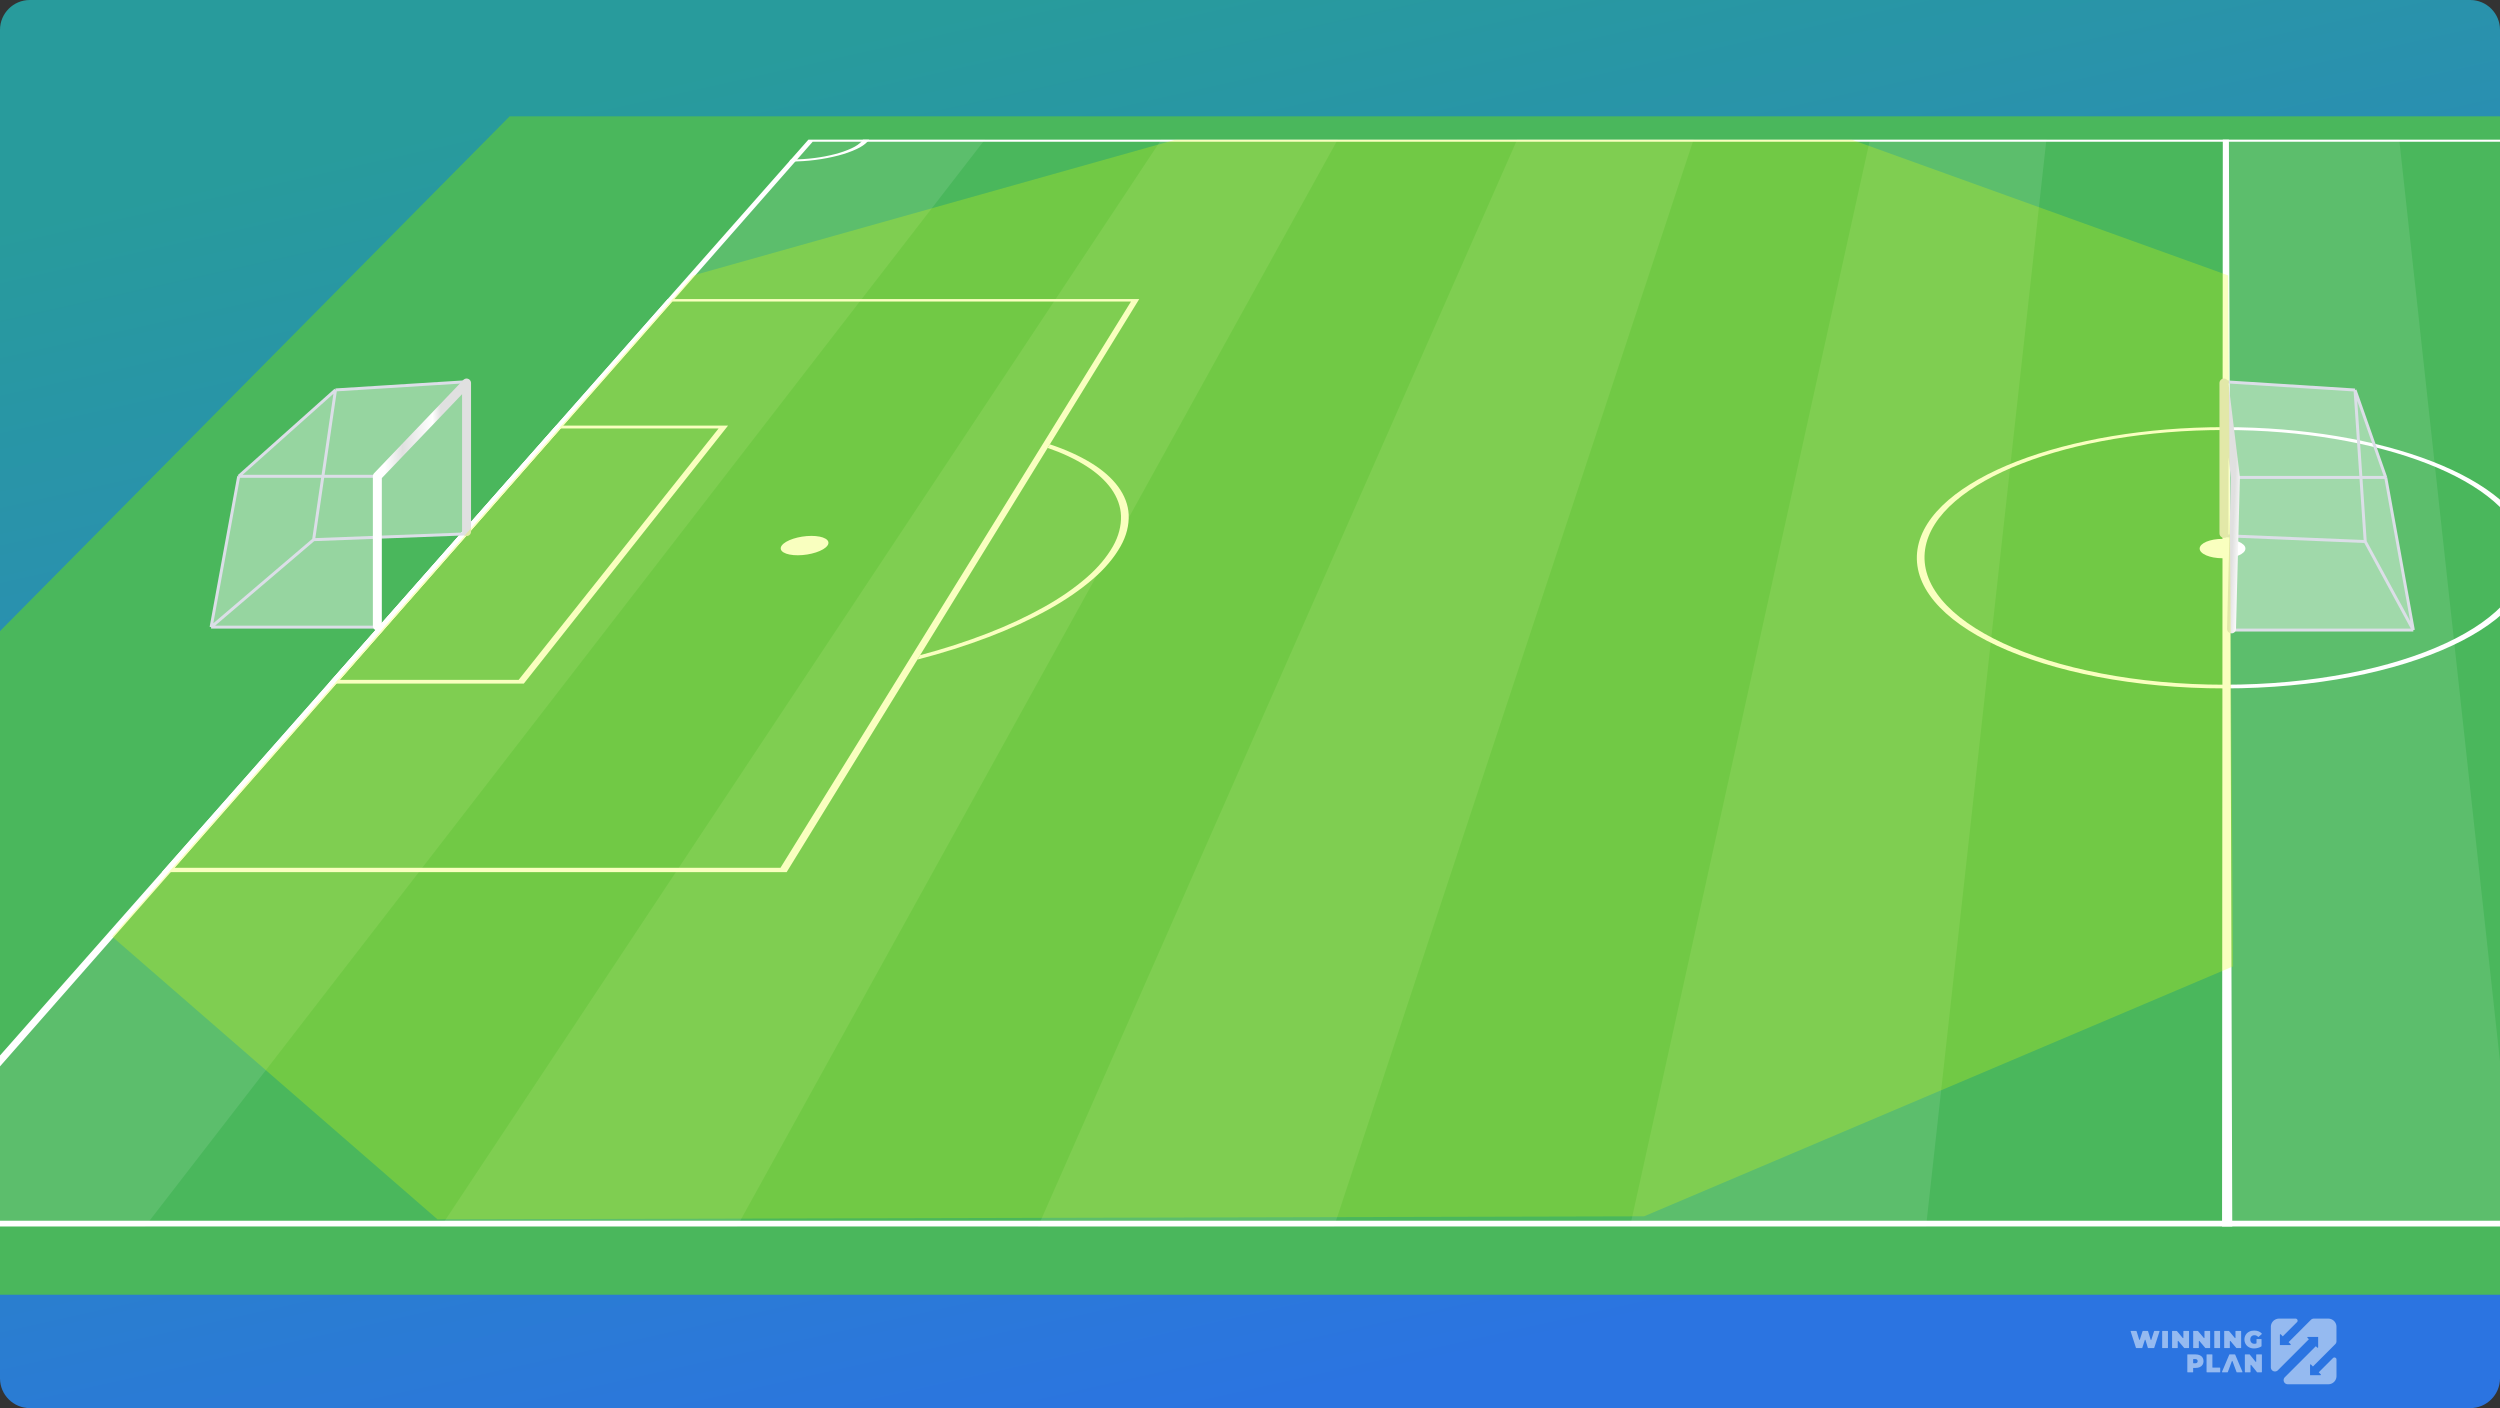 <svg width="838" height="472" viewBox="0 0 838 472" fill="none" xmlns="http://www.w3.org/2000/svg">
<rect x="0" y="0" width="838" height="472" fill="#333333" stroke="none"/>
<g clip-path="url(#clip0_3412_38193)">
<path d="M0 10C0 4.477 4.477 0 10 0H828C833.523 0 838 4.477 838 10V462C838 467.523 833.523 472 828 472H10C4.477 472 0 467.523 0 462V10Z" fill="url(#paint0_linear_3412_38193)"/>
<g opacity="0.5" clip-path="url(#clip1_3412_38193)">
<path d="M775.294 458.05L782.779 450.567L782.838 450.501L782.895 450.433L782.948 450.363L782.994 450.286L783.036 450.204L783.073 450.123L783.104 450.037L783.132 449.951L783.152 449.863L783.17 449.775L783.181 449.597V444.749L783.178 444.617L783.167 444.488L783.154 444.358L783.132 444.228L783.106 444.098L783.071 443.973L783.031 443.85L782.985 443.724L782.935 443.608L782.878 443.489L782.814 443.373L782.746 443.26L782.676 443.153L782.594 443.049L782.511 442.948L782.423 442.851L782.329 442.759L782.232 442.671L782.131 442.587L782.025 442.508L781.918 442.438L781.806 442.37L781.689 442.306L781.571 442.249L781.452 442.198L781.327 442.152L781.204 442.112L781.077 442.077L780.947 442.048L780.817 442.026L780.688 442.013L780.558 442.002L780.431 442H775.584L775.496 442.002L775.406 442.011L775.318 442.029L775.23 442.046L775.145 442.075L775.059 442.106L774.975 442.145L774.896 442.187L774.819 442.233L774.749 442.286L774.681 442.343L774.615 442.405L767.135 449.892L767.805 450.561C767.914 450.671 767.838 450.862 767.679 450.862H764.218V447.396C764.218 447.239 764.407 447.16 764.519 447.27L765.189 447.943L769.957 443.172L770.001 443.126L770.04 443.073L770.073 443.023L770.1 442.966L770.122 442.906L770.139 442.847L770.15 442.785L770.155 442.721V442.655L770.15 442.592L770.139 442.532L770.122 442.471L770.1 442.411L770.071 442.352L770.038 442.299L769.999 442.246L769.955 442.2L769.909 442.158L769.858 442.119L769.803 442.086L769.746 442.055L769.689 442.033L769.628 442.015L769.564 442.002L769.469 442H768.499H763.939L763.807 442.002L763.678 442.013L763.548 442.026L763.419 442.048L763.289 442.077L763.164 442.112L763.039 442.152L762.916 442.198L762.797 442.249L762.679 442.306L762.562 442.37L762.45 442.438L762.342 442.508L762.237 442.587L762.136 442.671L762.039 442.759L761.947 442.851L761.859 442.948L761.776 443.049L761.697 443.153L761.624 443.26L761.556 443.373L761.493 443.489L761.435 443.608L761.385 443.724L761.337 443.85L761.299 443.973L761.264 444.098L761.238 444.228L761.216 444.358L761.203 444.488L761.192 444.617L761.189 444.749V458.343L761.192 458.433L761.2 458.523L761.218 458.611L761.238 458.699L761.264 458.783L761.295 458.868L761.334 458.952L761.376 459.029L761.424 459.106L761.475 459.181L761.532 459.249L761.591 459.315L761.657 459.374L761.73 459.432L761.802 459.482L761.879 459.528L761.958 459.572L762.042 459.607L762.125 459.64L762.213 459.665L762.299 459.687L762.389 459.7L762.476 459.709L762.567 459.711L762.657 459.709L762.744 459.7L762.834 459.687L762.92 459.665L763.008 459.64L763.091 459.607L763.175 459.572L763.254 459.528L763.331 459.482L763.401 459.432L763.474 459.374L763.539 459.315L773.934 448.913L773.458 448.434C773.348 448.324 773.425 448.135 773.583 448.135H777.046V451.599C777.046 451.755 776.858 451.834 776.748 451.724L776.269 451.247L765.872 461.646L765.81 461.712L765.753 461.783L765.701 461.855L765.654 461.932L765.611 462.012L765.575 462.095L765.542 462.179L765.518 462.267L765.496 462.35L765.483 462.443L765.474 462.531L765.472 462.623L765.474 462.713L765.483 462.801L765.496 462.891L765.518 462.977L765.542 463.065L765.575 463.149L765.611 463.23L765.654 463.312L765.701 463.389L765.753 463.459L765.81 463.531L765.872 463.597L765.938 463.657L766.006 463.714L766.081 463.767L766.157 463.813L766.234 463.855L766.318 463.894L766.403 463.925L766.489 463.952L766.577 463.971L766.665 463.989L766.753 463.993L766.772 463.998L766.847 464H780.435L780.567 463.998L780.697 463.987L780.826 463.974L780.956 463.952L781.085 463.925L781.213 463.89L781.336 463.853L781.461 463.806L781.58 463.756L781.698 463.699L781.815 463.635L781.927 463.567L782.034 463.496L782.14 463.415L782.241 463.334L782.337 463.246L782.432 463.153L782.52 463.056L782.603 462.955L782.684 462.85L782.755 462.742L782.823 462.63L782.886 462.513L782.943 462.394L782.994 462.276L783.04 462.152L783.08 462.029L783.115 461.902L783.141 461.772L783.163 461.642L783.176 461.512L783.187 461.383L783.189 461.251V456.684V455.714L783.187 455.65L783.178 455.587L783.161 455.523L783.141 455.461L783.117 455.404L783.086 455.349L783.051 455.299L783.009 455.248L782.961 455.204L782.915 455.162L782.853 455.129L782.796 455.098L782.739 455.072L782.68 455.052L782.621 455.039L782.557 455.03L782.493 455.028L782.43 455.03L782.366 455.039L782.307 455.052L782.245 455.072L782.188 455.098L782.131 455.129L782.078 455.164L782.008 455.228L777.24 459.999L777.912 460.668C778.024 460.778 777.945 460.969 777.789 460.969H774.328V457.505C774.328 457.349 774.516 457.269 774.628 457.379L775.294 458.05Z" fill="white"/>
<path d="M723.871 446.282L722.096 451.795C722.08 451.841 722.038 451.872 721.989 451.872H720.068C720.02 451.872 719.977 451.841 719.962 451.793L719.159 449.148C719.128 449.044 718.979 449.042 718.946 449.146L718.099 451.793C718.083 451.839 718.041 451.87 717.992 451.87H716.076C716.027 451.87 715.985 451.839 715.969 451.793L714.195 446.28C714.172 446.21 714.226 446.137 714.301 446.137H716.069C716.118 446.137 716.16 446.168 716.175 446.214L717.054 449.062C717.085 449.165 717.231 449.165 717.265 449.064L718.194 446.214C718.21 446.168 718.252 446.137 718.3 446.137H719.924C719.973 446.137 720.015 446.168 720.031 446.216L720.909 449.099C720.94 449.203 721.089 449.203 721.12 449.101L722.049 446.214C722.065 446.168 722.107 446.137 722.156 446.137H723.768C723.839 446.137 723.893 446.21 723.871 446.282Z" fill="white"/>
<path d="M724.867 446.137H726.588C726.65 446.137 726.699 446.185 726.699 446.247V451.76C726.699 451.821 726.65 451.87 726.588 451.87H724.867C724.805 451.87 724.756 451.821 724.756 451.76V446.247C724.756 446.187 724.807 446.137 724.867 446.137Z" fill="white"/>
<path d="M733.763 446.247V451.76C733.763 451.821 733.714 451.87 733.652 451.87H732.217C732.184 451.87 732.153 451.854 732.133 451.83L730.172 449.498C730.105 449.419 729.976 449.465 729.976 449.569V451.76C729.976 451.821 729.928 451.87 729.865 451.87H728.193C728.131 451.87 728.082 451.821 728.082 451.76V446.247C728.082 446.185 728.131 446.137 728.193 446.137H729.628C729.661 446.137 729.692 446.152 729.712 446.176L731.673 448.508C731.74 448.587 731.869 448.541 731.869 448.437V446.247C731.869 446.185 731.917 446.137 731.979 446.137H733.652C733.714 446.137 733.763 446.187 733.763 446.247Z" fill="white"/>
<path d="M740.835 446.247V451.76C740.835 451.821 740.787 451.87 740.725 451.87H739.289C739.256 451.87 739.225 451.854 739.205 451.83L737.244 449.498C737.178 449.419 737.049 449.465 737.049 449.569V451.76C737.049 451.821 737 451.87 736.938 451.87H735.263C735.201 451.87 735.152 451.821 735.152 451.76V446.247C735.152 446.185 735.201 446.137 735.263 446.137H736.698C736.732 446.137 736.763 446.152 736.783 446.176L738.744 448.508C738.81 448.587 738.939 448.541 738.939 448.437V446.247C738.939 446.185 738.988 446.137 739.05 446.137H740.722C740.787 446.137 740.835 446.187 740.835 446.247Z" fill="white"/>
<path d="M742.334 446.137H744.055C744.117 446.137 744.166 446.185 744.166 446.247V451.76C744.166 451.821 744.117 451.87 744.055 451.87H742.334C742.271 451.87 742.223 451.821 742.223 451.76V446.247C742.223 446.187 742.271 446.137 742.334 446.137Z" fill="white"/>
<path d="M751.23 446.247V451.76C751.23 451.821 751.181 451.87 751.119 451.87H749.684C749.65 451.87 749.619 451.854 749.599 451.83L747.638 449.498C747.572 449.419 747.443 449.465 747.443 449.569V451.76C747.443 451.821 747.394 451.87 747.332 451.87H745.66C745.598 451.87 745.549 451.821 745.549 451.76V446.247C745.549 446.185 745.598 446.137 745.66 446.137H747.095C747.128 446.137 747.159 446.152 747.179 446.176L749.14 448.508C749.207 448.587 749.335 448.541 749.335 448.437V446.247C749.335 446.185 749.384 446.137 749.446 446.137H751.119C751.179 446.137 751.23 446.187 751.23 446.247Z" fill="white"/>
<path d="M756.49 448.848H757.957C758.019 448.848 758.068 448.896 758.068 448.958V451.213C758.068 451.25 758.05 451.285 758.019 451.305C757.691 451.524 757.311 451.693 756.883 451.813C756.433 451.938 755.991 452 755.557 452C754.942 452 754.39 451.872 753.902 451.618C753.414 451.365 753.03 451.01 752.753 450.553C752.475 450.096 752.338 449.58 752.338 449C752.338 448.422 752.475 447.904 752.753 447.447C753.03 446.99 753.416 446.635 753.915 446.382C754.412 446.128 754.973 446 755.599 446C756.164 446 756.67 446.095 757.118 446.282C757.531 446.457 757.879 446.701 758.163 447.021C758.203 447.068 758.198 447.138 758.152 447.178L757.072 448.124C757.027 448.164 756.958 448.157 756.919 448.115C756.573 447.749 756.164 447.566 755.699 447.566C755.27 447.566 754.929 447.694 754.678 447.952C754.425 448.208 754.299 448.559 754.299 449C754.299 449.432 754.423 449.779 754.674 450.041C754.924 450.304 755.257 450.434 755.674 450.434C755.896 450.434 756.107 450.396 756.311 450.324C756.355 450.308 756.384 450.264 756.384 450.218V448.956C756.38 448.899 756.428 448.848 756.49 448.848Z" fill="white"/>
<path d="M737.38 454.275C737.777 454.457 738.085 454.72 738.299 455.063C738.515 455.407 738.622 455.806 738.622 456.263C738.622 456.72 738.515 457.119 738.299 457.463C738.082 457.806 737.777 458.067 737.38 458.251C736.982 458.434 736.516 458.526 735.981 458.526H735.255C735.193 458.526 735.144 458.577 735.144 458.641V459.885C735.144 459.949 735.095 460 735.032 460H733.301C733.239 460 733.189 459.949 733.189 459.885V454.115C733.189 454.051 733.239 454 733.301 454H735.981C736.516 454 736.982 454.092 737.38 454.275ZM736.451 456.78C736.583 456.657 736.65 456.484 736.65 456.261C736.65 456.037 736.583 455.866 736.451 455.742C736.32 455.619 736.119 455.557 735.856 455.557H735.255C735.193 455.557 735.144 455.608 735.144 455.672V456.847C735.144 456.911 735.193 456.962 735.255 456.962H735.856C736.121 456.964 736.32 456.902 736.451 456.78Z" fill="white"/>
<path d="M739.751 454H741.482C741.544 454 741.593 454.051 741.593 454.115V458.314C741.593 458.378 741.643 458.429 741.705 458.429H744.099C744.161 458.429 744.211 458.48 744.211 458.544V459.88C744.211 459.945 744.161 459.995 744.099 459.995H739.748C739.686 459.995 739.637 459.945 739.637 459.88V454.115C739.639 454.051 739.688 454 739.751 454Z" fill="white"/>
<path d="M749.133 454H747.357C747.312 454 747.272 454.028 747.254 454.069L744.818 459.834C744.786 459.91 744.84 459.995 744.92 459.995H746.661C746.707 459.995 746.748 459.965 746.765 459.922L747.127 458.95L747.665 457.495L748.124 456.265C748.16 456.166 748.296 456.166 748.332 456.265L748.791 457.495L749.329 458.95L749.69 459.922C749.706 459.965 749.748 459.995 749.795 459.995H751.569C751.649 459.995 751.703 459.91 751.672 459.834L749.235 454.069C749.217 454.028 749.177 454 749.133 454Z" fill="white"/>
<path d="M758.189 454.115V459.88C758.189 459.945 758.139 459.995 758.077 459.995H756.633C756.6 459.995 756.569 459.979 756.549 459.954L754.576 457.516C754.509 457.433 754.38 457.481 754.38 457.589V459.88C754.38 459.945 754.331 459.995 754.268 459.995H752.586C752.524 459.995 752.475 459.945 752.475 459.88V454.115C752.475 454.051 752.524 454 752.586 454H754.03C754.063 454 754.094 454.016 754.115 454.042L756.087 456.48C756.154 456.563 756.283 456.514 756.283 456.406V454.115C756.283 454.051 756.332 454 756.395 454H758.077C758.139 454 758.189 454.051 758.189 454.115Z" fill="white"/>
</g>
<g clip-path="url(#clip2_3412_38193)">
<path d="M170.824 39H1219.76L1610.84 434H-220.252L170.824 39Z" fill="#4AB75C"/>
<path opacity="0.1" d="M626.817 46.812H685.953L645.619 411.12H546.404L626.817 46.812Z" fill="white"/>
<path opacity="0.1" d="M508.545 46.812H567.681L447.191 411.12H347.977L508.545 46.812Z" fill="white"/>
<path opacity="0.1" d="M389.252 46.812H448.388L247.05 411.12H147.836L389.252 46.812Z" fill="white"/>
<path opacity="0.1" d="M270.98 46.812H330.116L48.623 411.12H-50.592L270.98 46.812Z" fill="white"/>
<path opacity="0.1" d="M745.09 46.812H804.227L844.048 411.12H744.834L745.09 46.812Z" fill="white"/>
<path d="M1540.26 411.12H1538.55H-48.881H-50.592L-49.736 410.151L270.677 47.157L270.981 46.812H272.001H1218.18H1219.2L1219.5 47.157L1539.41 410.151L1540.26 411.12ZM-45.469 409.184H1535.14L1217.77 47.503H272.414L-45.469 409.184Z" fill="white"/>
<path d="M265.015 54.15H264.504L265.129 53.443H265.256H265.64C268.151 53.439 270.653 53.276 273.097 52.959C275.465 52.657 277.767 52.214 279.963 51.638C281.948 51.127 283.802 50.473 285.476 49.693C286.901 49.046 288.065 48.241 288.894 47.33C288.931 47.287 288.966 47.243 289 47.2C289.034 47.156 289.067 47.113 289.099 47.07C289.13 47.026 289.16 46.983 289.188 46.94C289.216 46.898 289.243 46.855 289.269 46.812H291.313C291.286 46.855 291.259 46.898 291.23 46.941C291.201 46.984 291.171 47.027 291.139 47.07C291.108 47.114 291.075 47.157 291.041 47.2C291.007 47.244 290.971 47.287 290.935 47.331C290.015 48.346 288.721 49.243 287.137 49.965C285.272 50.835 283.206 51.565 280.994 52.135C278.543 52.778 275.972 53.272 273.329 53.608C270.603 53.963 267.814 54.144 265.015 54.15V54.15Z" fill="white"/>
<path d="M748.255 411.12H744.834L745.09 46.812H747.13L748.255 411.12Z" fill="white"/>
<path d="M263.681 292.343H262.196H55.739H54.254L54.899 291.612L223.452 100.659L223.82 100.242H224.941H380.751H381.872L381.615 100.659L264.131 291.612L263.681 292.343ZM58.508 290.882H261.615L379.113 101.077H225.329L58.508 290.882Z" fill="white"/>
<path d="M175.585 229.135H174.219H111.41H110.045L110.59 228.517L185.955 143.137L186.378 142.658H187.579H242.843H244.044L243.665 143.137L176.074 228.517L175.585 229.135ZM113.86 227.901H173.836L240.879 143.617H187.938L113.86 227.901Z" fill="white"/>
<path d="M745.645 230.753C743.779 230.753 741.913 230.732 740.052 230.69C738.19 230.647 736.333 230.584 734.483 230.499C732.633 230.415 730.791 230.309 728.96 230.183C727.13 230.057 725.311 229.91 723.506 229.742C721.748 229.579 719.999 229.396 718.261 229.193C716.524 228.99 714.8 228.768 713.091 228.527C711.382 228.286 709.689 228.026 708.015 227.747C706.342 227.469 704.687 227.172 703.054 226.857C701.452 226.548 699.867 226.221 698.302 225.877C696.738 225.533 695.194 225.172 693.672 224.794C692.153 224.417 690.655 224.023 689.184 223.614C687.713 223.204 686.269 222.779 684.852 222.34C683.451 221.904 682.074 221.454 680.724 220.988C679.376 220.524 678.055 220.044 676.763 219.551C675.473 219.059 674.212 218.553 672.983 218.034C671.755 217.516 670.559 216.986 669.397 216.444C668.237 215.903 667.107 215.349 666.011 214.783C664.917 214.218 663.856 213.642 662.83 213.055C661.805 212.47 660.815 211.873 659.862 211.268C658.91 210.663 657.995 210.05 657.118 209.428C656.234 208.801 655.387 208.165 654.578 207.52C653.771 206.876 653.002 206.224 652.272 205.565C651.543 204.907 650.854 204.241 650.205 203.57C649.557 202.901 648.949 202.225 648.382 201.544C647.807 200.853 647.272 200.154 646.779 199.451C646.288 198.749 645.838 198.041 645.43 197.33C645.024 196.62 644.659 195.906 644.337 195.189C644.016 194.474 643.738 193.756 643.502 193.036C643.261 192.3 643.065 191.56 642.913 190.817C642.761 190.076 642.654 189.333 642.591 188.588C642.528 187.845 642.509 187.101 642.534 186.358C642.559 185.615 642.629 184.874 642.741 184.133C642.854 183.395 643.01 182.658 643.209 181.924C643.408 181.191 643.65 180.462 643.933 179.737C644.216 179.013 644.541 178.293 644.908 177.579C645.273 176.867 645.68 176.16 646.127 175.459C646.562 174.778 647.037 174.101 647.55 173.429C648.062 172.758 648.613 172.093 649.201 171.434C649.787 170.777 650.411 170.126 651.071 169.482C651.729 168.839 652.424 168.204 653.153 167.578C653.867 166.964 654.617 166.356 655.4 165.756C656.182 165.157 656.998 164.566 657.845 163.983C658.691 163.402 659.569 162.828 660.478 162.265C661.384 161.702 662.322 161.148 663.288 160.605C664.243 160.068 665.228 159.54 666.242 159.021C667.255 158.503 668.295 157.995 669.362 157.498C670.428 157.001 671.52 156.514 672.637 156.039C673.752 155.565 674.891 155.101 676.054 154.65C677.215 154.199 678.4 153.759 679.609 153.331C680.817 152.904 682.047 152.488 683.298 152.084C684.548 151.681 685.819 151.29 687.108 150.912C688.396 150.534 689.702 150.169 691.026 149.818C692.36 149.464 693.715 149.122 695.087 148.794C696.458 148.466 697.846 148.151 699.25 147.851C700.652 147.55 702.07 147.263 703.501 146.991C704.931 146.719 706.373 146.461 707.827 146.217C709.306 145.969 710.8 145.736 712.307 145.518C713.813 145.3 715.331 145.096 716.86 144.908C718.387 144.72 719.925 144.547 721.47 144.389C723.015 144.231 724.567 144.089 726.125 143.962C727.722 143.832 729.33 143.718 730.945 143.621C732.56 143.523 734.183 143.441 735.812 143.376C737.44 143.311 739.073 143.262 740.709 143.229C742.345 143.196 743.984 143.18 745.623 143.18C747.262 143.18 748.901 143.196 750.537 143.229C752.173 143.262 753.807 143.311 755.435 143.376C757.063 143.441 758.686 143.523 760.301 143.621C761.917 143.718 763.525 143.832 765.122 143.962C766.68 144.089 768.232 144.231 769.777 144.389C771.322 144.547 772.86 144.72 774.387 144.908C775.916 145.096 777.434 145.3 778.94 145.518C780.447 145.736 781.942 145.969 783.421 146.217C784.875 146.461 786.317 146.719 787.747 146.991C789.178 147.263 790.596 147.55 791.999 147.851C793.403 148.151 794.791 148.466 796.162 148.794C797.534 149.122 798.889 149.464 800.224 149.818C801.547 150.169 802.854 150.534 804.142 150.912C805.432 151.29 806.702 151.681 807.952 152.084C809.204 152.488 810.434 152.904 811.642 153.331C812.851 153.759 814.037 154.199 815.198 154.65C816.361 155.101 817.501 155.565 818.616 156.039C819.733 156.514 820.825 157.001 821.891 157.498C822.958 157.995 823.999 158.503 825.012 159.021C826.026 159.54 827.012 160.068 827.967 160.605C828.934 161.148 829.871 161.702 830.778 162.265C831.687 162.828 832.565 163.402 833.411 163.983C834.259 164.566 835.075 165.157 835.857 165.756C836.641 166.356 837.391 166.964 838.106 167.578C838.835 168.204 839.53 168.839 840.188 169.482C840.849 170.126 841.473 170.777 842.06 171.434C842.648 172.093 843.199 172.758 843.711 173.429C844.225 174.101 844.7 174.778 845.135 175.459C845.583 176.16 845.99 176.867 846.356 177.579C846.722 178.293 847.048 179.013 847.331 179.737C847.615 180.462 847.857 181.191 848.056 181.924C848.256 182.658 848.412 183.395 848.525 184.133C848.638 184.874 848.708 185.615 848.733 186.358C848.759 187.101 848.74 187.845 848.678 188.588C848.615 189.333 848.508 190.076 848.357 190.817C848.205 191.56 848.009 192.3 847.769 193.036C847.534 193.756 847.255 194.474 846.935 195.189C846.613 195.906 846.249 196.62 845.843 197.33C845.435 198.041 844.986 198.749 844.495 199.451C844.002 200.154 843.468 200.853 842.893 201.544C842.327 202.225 841.719 202.901 841.071 203.57C840.423 204.241 839.733 204.907 839.005 205.565C838.275 206.224 837.506 206.876 836.699 207.52C835.891 208.165 835.044 208.801 834.161 209.428C833.284 210.05 832.369 210.663 831.418 211.268C830.465 211.873 829.475 212.47 828.451 213.055C827.425 213.642 826.364 214.218 825.27 214.783C824.174 215.349 823.045 215.903 821.885 216.444C820.723 216.986 819.527 217.516 818.3 218.034C817.071 218.553 815.81 219.059 814.521 219.551C813.229 220.044 811.908 220.524 810.56 220.988C809.211 221.454 807.834 221.904 806.433 222.34C805.017 222.779 803.572 223.204 802.102 223.614C800.631 224.023 799.134 224.417 797.614 224.794C796.093 225.172 794.549 225.533 792.985 225.877C791.42 226.221 789.835 226.548 788.233 226.857C786.601 227.172 784.946 227.469 783.273 227.747C781.599 228.026 779.906 228.286 778.198 228.527C776.488 228.768 774.764 228.99 773.028 229.193C771.29 229.396 769.541 229.579 767.783 229.742C765.978 229.91 764.159 230.057 762.329 230.183C760.498 230.309 758.656 230.415 756.806 230.499C754.956 230.584 753.099 230.647 751.237 230.69C749.376 230.732 747.51 230.753 745.645 230.753ZM745.623 144.137C732.613 144.137 720.167 145.193 708.75 147.112C697.264 149.042 686.756 151.855 677.739 155.364C668.622 158.911 660.99 163.185 655.405 167.994C649.737 172.875 646.161 178.322 645.298 184.133C644.419 190.046 646.428 195.781 650.874 201.084C655.389 206.47 662.405 211.396 671.416 215.588C680.536 219.831 691.66 223.304 704.217 225.724C716.861 228.161 730.882 229.517 745.644 229.517C760.407 229.517 774.427 228.161 787.069 225.724C799.626 223.304 810.748 219.831 819.866 215.588C828.875 211.396 835.888 206.47 840.401 201.084C844.844 195.781 846.851 190.046 845.969 184.133C845.102 178.322 841.524 172.875 835.854 167.994C830.267 163.185 822.632 158.911 813.513 155.364C804.494 151.855 793.985 149.042 782.498 147.112C771.08 145.193 758.634 144.137 745.623 144.137Z" fill="white"/>
<path d="M307.518 221.088C315.837 218.944 323.818 216.42 331.378 213.541C338.517 210.83 345.192 207.764 351.32 204.38C356.992 201.258 362.032 197.805 366.353 194.081C370.327 190.665 373.447 186.967 375.629 183.089C377.578 179.646 378.491 176.05 378.331 172.444C378.166 169.224 376.954 166.046 374.754 163.063C372.581 160.161 369.519 157.487 365.704 155.159C361.688 152.719 357.038 150.623 351.906 148.941L351.171 150.135C355.999 151.796 360.356 153.844 364.099 156.211C367.668 158.478 370.514 161.064 372.514 163.858C374.548 166.738 375.646 169.794 375.758 172.885C375.859 176.344 374.953 179.789 373.075 183.089C370.977 186.798 367.997 190.336 364.213 193.611C360.105 197.175 355.319 200.485 349.935 203.484C344.129 206.73 337.805 209.679 331.039 212.295C323.876 215.074 316.313 217.522 308.425 219.616L307.518 221.088Z" fill="white"/>
<path d="M744.998 180.631C746.006 180.629 747.008 180.715 747.968 180.884C748.842 181.037 749.663 181.27 750.396 181.574C751.068 181.85 751.629 182.199 752.046 182.601C752.445 182.985 752.657 183.42 752.661 183.863C752.665 184.306 752.462 184.742 752.071 185.129C751.66 185.534 751.103 185.887 750.433 186.166C749.697 186.476 748.87 186.713 747.99 186.868C746.04 187.211 743.945 187.211 741.995 186.868C741.115 186.713 740.289 186.476 739.554 186.166C738.884 185.887 738.327 185.534 737.917 185.129C737.526 184.742 737.323 184.306 737.328 183.863C737.333 183.42 737.546 182.985 737.945 182.601C738.36 182.2 738.92 181.85 739.589 181.574C740.323 181.27 741.143 181.037 742.017 180.884C742.981 180.714 743.986 180.629 744.998 180.631V180.631Z" fill="white"/>
<path d="M271.993 179.631C272.941 179.624 273.884 179.71 274.779 179.884C275.516 180.026 276.182 180.263 276.722 180.574C277.206 180.859 277.526 181.216 277.645 181.601C277.76 182.028 277.665 182.464 277.369 182.863C277.026 183.334 276.522 183.763 275.886 184.129C275.188 184.535 274.39 184.884 273.515 185.167C272.593 185.468 271.606 185.704 270.577 185.868C269.544 186.036 268.474 186.123 267.398 186.126C266.441 186.133 265.489 186.046 264.587 185.868C263.847 185.724 263.179 185.483 262.641 185.167C262.161 184.878 261.846 184.517 261.737 184.129C261.632 183.699 261.737 183.262 262.042 182.863C262.396 182.393 262.908 181.965 263.551 181.601C264.252 181.199 265.051 180.854 265.925 180.574C266.842 180.278 267.822 180.046 268.843 179.884C269.867 179.72 270.927 179.634 271.993 179.631V179.631Z" fill="white"/>
<path d="M127.073 180.063L126.77 210.213H70.758L80.011 159.659L112.456 130.703L155.606 128L156.116 178.963L127.073 180.063Z" fill="white" fill-opacity="0.42"/>
<path d="M80.011 159.659H127.279M80.011 159.659L70.758 210.213M80.011 159.659L112.456 130.703M127.279 159.659L126.77 210.213H70.758M127.279 159.659L155.606 128M70.758 210.213L105.127 180.893M112.456 130.703L155.606 128M112.456 130.703L105.127 180.893M155.606 128L156.116 178.963L105.127 180.893" stroke="#DBDEE7"/>
<path d="M126.484 209.827V159.659L156.392 128.387V178.191" stroke="url(#paint1_linear_3412_38193)" stroke-width="3" stroke-linecap="round" stroke-linejoin="round"/>
<path d="M748.712 179.697L749.026 211.198H808.947L799.694 160.038L789.405 130.735L746.254 128L745.745 179.574L748.712 179.697Z" fill="white" fill-opacity="0.42"/>
<path d="M799.694 160.038H748.516M799.694 160.038L808.947 211.198M799.694 160.038L789.405 130.735M748.516 160.038L749.026 211.198H808.947M748.516 160.038L746.254 128M808.947 211.198L792.824 181.527M789.405 130.735L746.254 128M789.405 130.735L792.824 181.527M746.254 128L745.745 179.574L792.824 181.527" stroke="#DBDEE7"/>
<path d="M748.007 210.807L749.311 160.038L745.469 128.391V178.792" stroke="url(#paint2_linear_3412_38193)" stroke-width="3" stroke-linecap="round" stroke-linejoin="round"/>
<path d="M232.394 92.317L394.027 46.83H620.679L746.878 92.317L748.525 323.924L551.074 407.714L146.63 408.714L37.568 313.926L232.394 92.317Z" fill="#EBFF00" fill-opacity="0.25"/>
</g>
</g>
<defs>
<linearGradient id="paint0_linear_3412_38193" x1="203.79" y1="30.394" x2="308.416" y2="496.806" gradientUnits="userSpaceOnUse">
<stop stop-color="#289B9C"/>
<stop offset="1" stop-color="#2B74E1"/>
</linearGradient>
<linearGradient id="paint1_linear_3412_38193" x1="179.338" y1="150.393" x2="118.284" y2="153.078" gradientUnits="userSpaceOnUse">
<stop offset="0.507" stop-color="#E0E0E0"/>
<stop offset="0.554" stop-color="white"/>
<stop offset="0.725" stop-color="#E0E0E0"/>
<stop offset="0.828" stop-color="white"/>
</linearGradient>
<linearGradient id="paint2_linear_3412_38193" x1="718.613" y1="150.661" x2="779.669" y2="153.314" gradientUnits="userSpaceOnUse">
<stop offset="0.507" stop-color="#E0E0E0"/>
<stop offset="0.554" stop-color="white"/>
<stop offset="0.725" stop-color="#E0E0E0"/>
<stop offset="0.828" stop-color="white"/>
</linearGradient>
<clipPath id="clip0_3412_38193">
<path d="M0 10C0 4.477 4.477 0 10 0H828C833.523 0 838 4.477 838 10V462C838 467.523 833.523 472 828 472H10C4.477 472 0 467.523 0 462V10Z" fill="white"/>
</clipPath>
<clipPath id="clip1_3412_38193">
<rect width="89.925" height="22" fill="white" transform="translate(714.189 442)"/>
</clipPath>
<clipPath id="clip2_3412_38193">
<rect width="1730.74" height="395" fill="white" transform="translate(-119.9 39)"/>
</clipPath>
</defs>
</svg>
